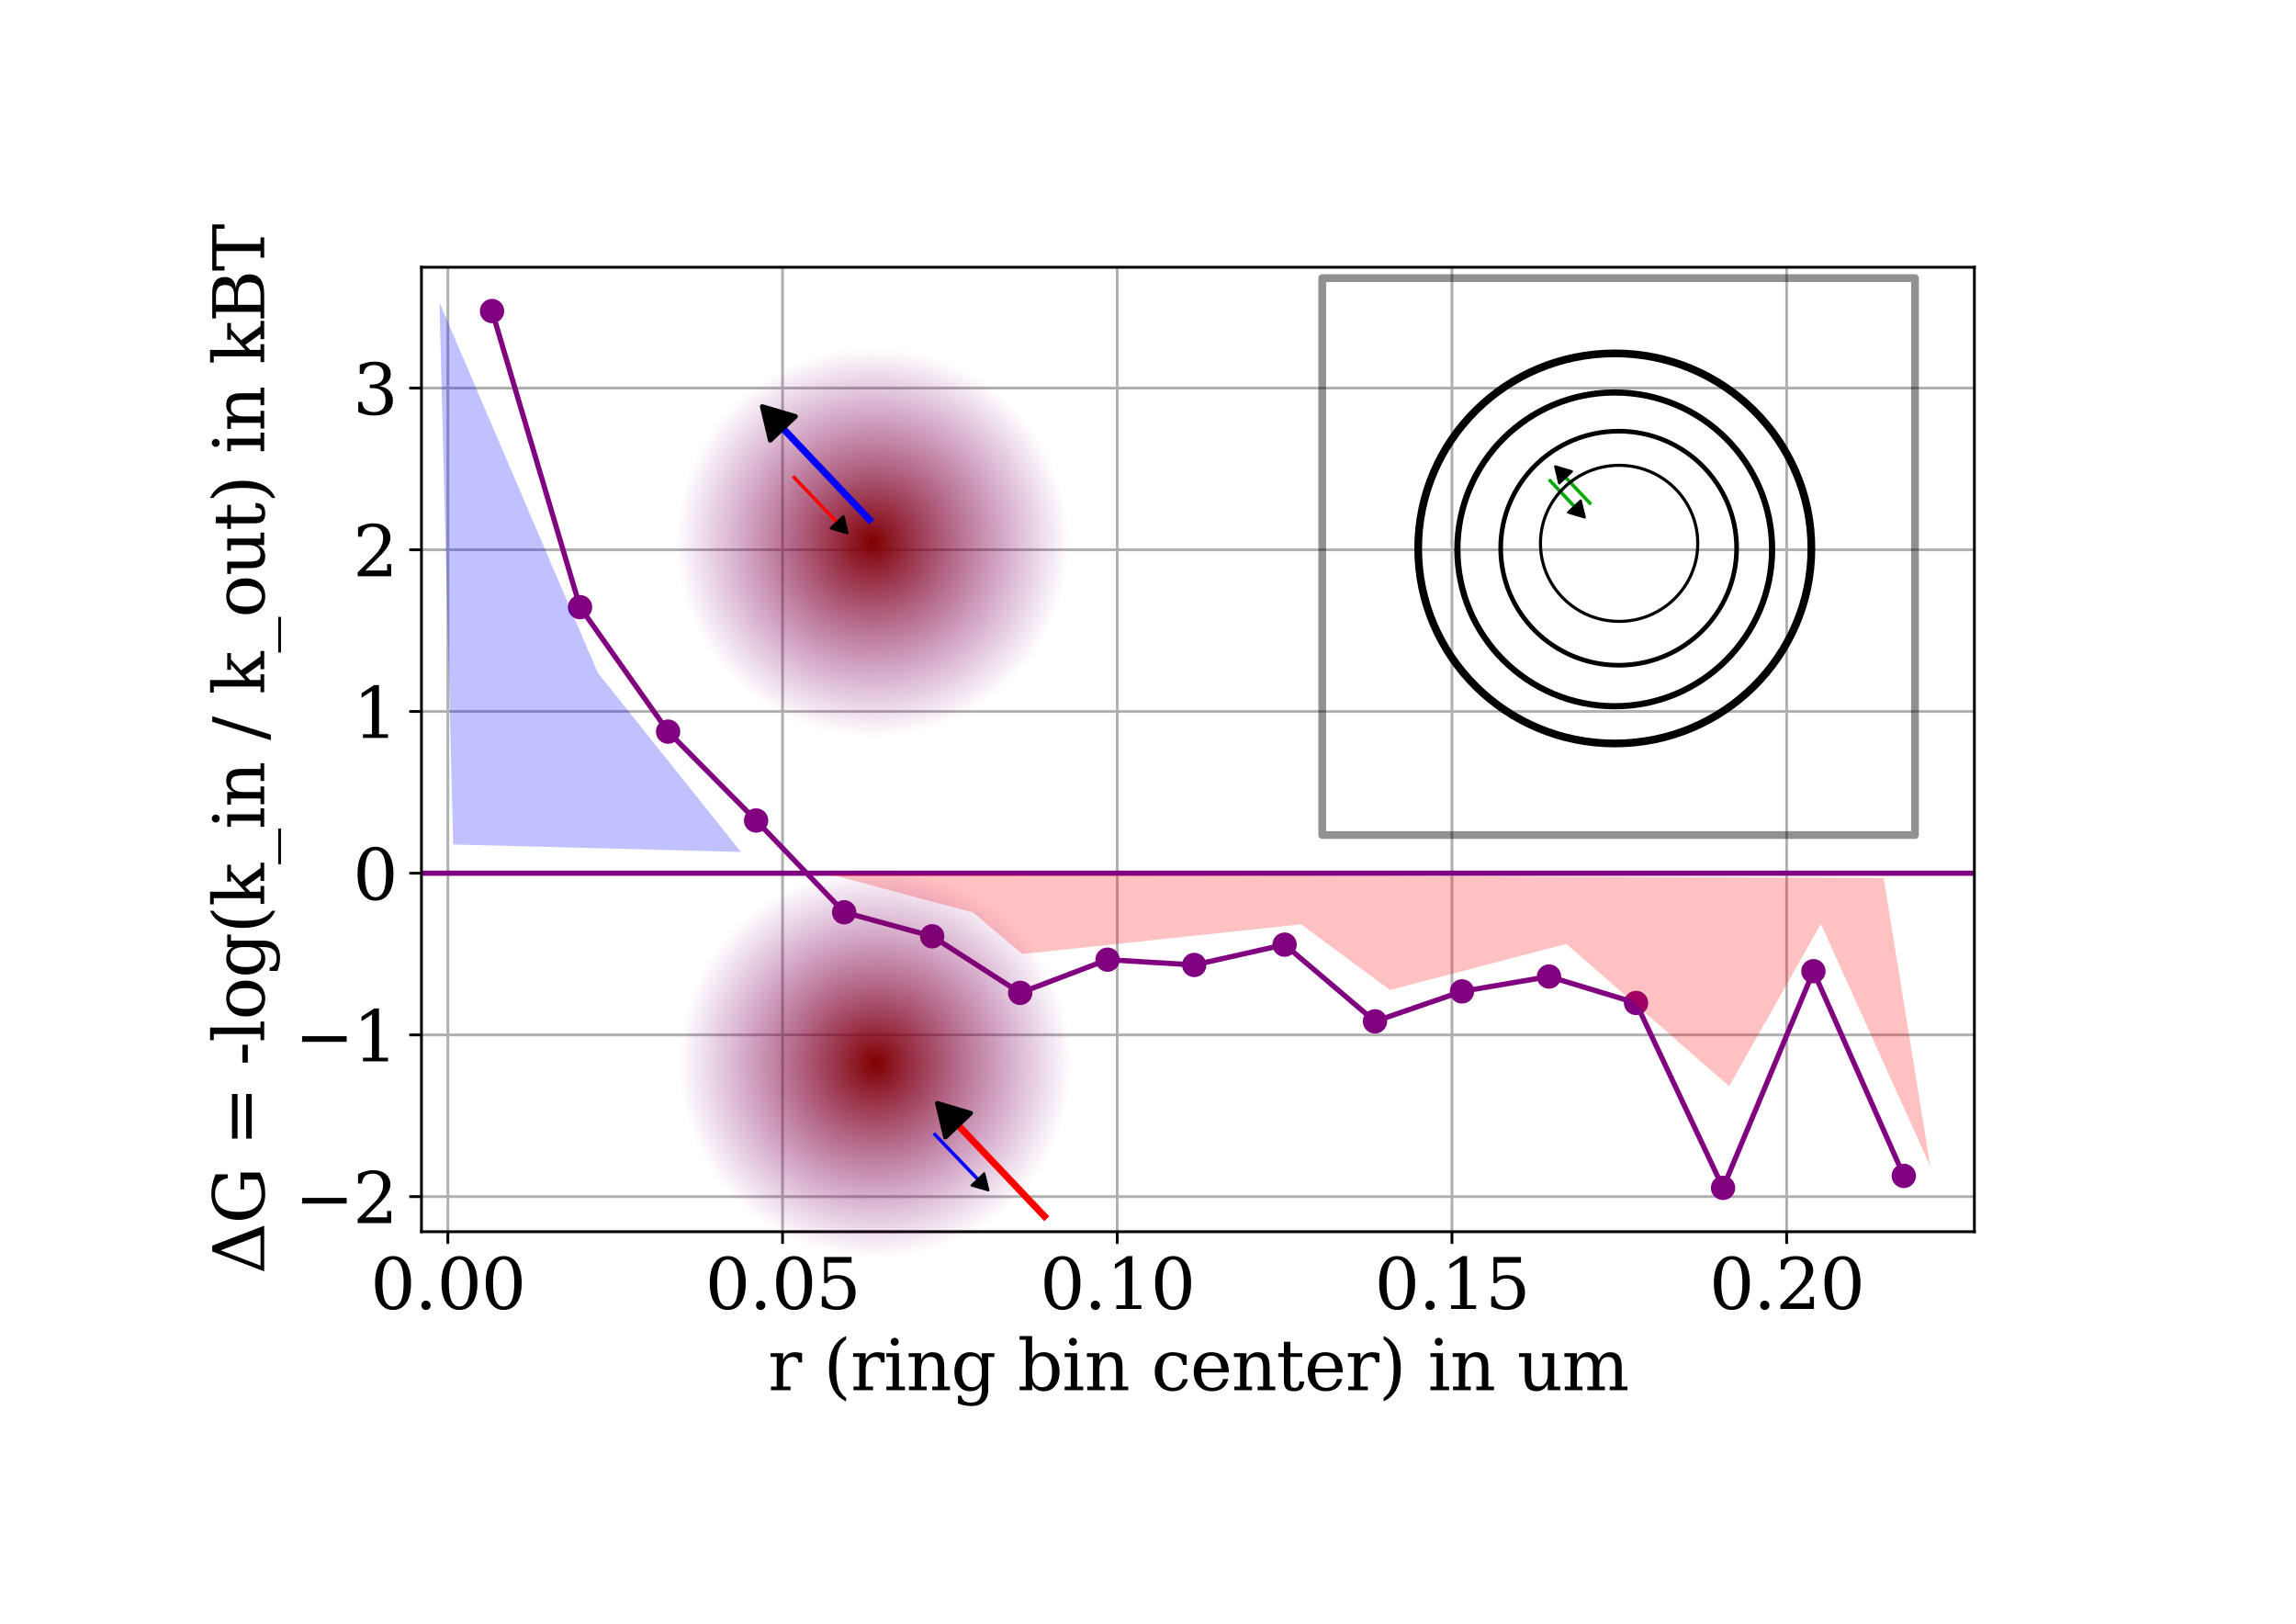 <?xml version="1.0" encoding="UTF-8" standalone="no"?>
<!-- Created with Inkscape (http://www.inkscape.org/) -->

<svg
   width="297mm"
   height="210mm"
   viewBox="0 0 297 210"
   version="1.1"
   id="svg1"
   xml:space="preserve"
   sodipodi:docname="DeltaG.svg"
   inkscape:version="1.4 (86a8ad7, 2024-10-11)"
   inkscape:export-filename="DeltaG.jpg"
   inkscape:export-xdpi="96"
   inkscape:export-ydpi="96"
   xmlns:inkscape="http://www.inkscape.org/namespaces/inkscape"
   xmlns:sodipodi="http://sodipodi.sourceforge.net/DTD/sodipodi-0.dtd"
   xmlns:xlink="http://www.w3.org/1999/xlink"
   xmlns="http://www.w3.org/2000/svg"
   xmlns:svg="http://www.w3.org/2000/svg"><sodipodi:namedview
     id="namedview1"
     pagecolor="#ffffff"
     bordercolor="#000000"
     borderopacity="0.25"
     inkscape:showpageshadow="2"
     inkscape:pageopacity="0.0"
     inkscape:pagecheckerboard="0"
     inkscape:deskcolor="#d1d1d1"
     inkscape:document-units="mm"
     inkscape:zoom="1.0467522"
     inkscape:cx="542.63082"
     inkscape:cy="496.29702"
     inkscape:window-width="2560"
     inkscape:window-height="1377"
     inkscape:window-x="-8"
     inkscape:window-y="-8"
     inkscape:window-maximized="1"
     inkscape:current-layer="layer2"><inkscape:page
       x="0"
       y="0"
       width="297"
       height="210"
       id="page2"
       margin="0"
       bleed="0" /></sodipodi:namedview><defs
     id="defs1"><linearGradient
       id="linearGradient43"
       inkscape:collect="always"><stop
         style="stop-color:#800000;stop-opacity:1;"
         offset="0"
         id="stop43" /><stop
         style="stop-color:#800080;stop-opacity:0;"
         offset="1"
         id="stop44" /></linearGradient><style
       type="text/css"
       id="style1">*{stroke-linejoin: round; stroke-linecap: butt}</style><radialGradient
       inkscape:collect="always"
       xlink:href="#linearGradient43"
       id="radialGradient44"
       cx="94.371"
       cy="82.128"
       fx="94.371"
       fy="82.128"
       r="11.081"
       gradientTransform="matrix(2.295,0,0,2.276,-103.714,-116.78)"
       gradientUnits="userSpaceOnUse" /><marker
       style="overflow:visible"
       id="Triangle-4-2"
       refX="0"
       refY="0"
       orient="auto-start-reverse"
       inkscape:stockid="Triangle arrow"
       markerWidth="1"
       markerHeight="1"
       viewBox="0 0 1 1"
       inkscape:isstock="true"
       inkscape:collect="always"
       preserveAspectRatio="xMidYMid"><path
         transform="scale(0.5)"
         style="fill:context-stroke;fill-rule:evenodd;stroke:context-stroke;stroke-width:1pt"
         d="M 5.77,0 -2.88,5 V -5 Z"
         id="path135-1-7" /></marker><marker
       style="overflow:visible"
       id="Triangle-1-3-7"
       refX="0"
       refY="0"
       orient="auto-start-reverse"
       inkscape:stockid="Triangle arrow"
       markerWidth="1"
       markerHeight="1"
       viewBox="0 0 1 1"
       inkscape:isstock="true"
       inkscape:collect="always"
       preserveAspectRatio="xMidYMid"><path
         transform="scale(0.5)"
         style="fill:context-stroke;fill-rule:evenodd;stroke:context-stroke;stroke-width:1pt"
         d="M 5.77,0 -2.88,5 V -5 Z"
         id="path135-7-3-9" /></marker><marker
       style="overflow:visible"
       id="Triangle-1-3-7-4"
       refX="0"
       refY="0"
       orient="auto-start-reverse"
       inkscape:stockid="Triangle arrow"
       markerWidth="1"
       markerHeight="1"
       viewBox="0 0 1 1"
       inkscape:isstock="true"
       inkscape:collect="always"
       preserveAspectRatio="xMidYMid"><path
         transform="scale(0.5)"
         style="fill:context-stroke;fill-rule:evenodd;stroke:context-stroke;stroke-width:1pt"
         d="M 5.77,0 -2.88,5 V -5 Z"
         id="path135-7-3-9-9" /></marker><marker
       style="overflow:visible"
       id="Triangle-4-2-6"
       refX="0"
       refY="0"
       orient="auto-start-reverse"
       inkscape:stockid="Triangle arrow"
       markerWidth="1"
       markerHeight="1"
       viewBox="0 0 1 1"
       inkscape:isstock="true"
       inkscape:collect="always"
       preserveAspectRatio="xMidYMid"><path
         transform="scale(0.5)"
         style="fill:context-stroke;fill-rule:evenodd;stroke:context-stroke;stroke-width:1pt"
         d="M 5.77,0 -2.88,5 V -5 Z"
         id="path135-1-7-3" /></marker><radialGradient
       inkscape:collect="always"
       xlink:href="#linearGradient43"
       id="radialGradient44-7"
       cx="94.371"
       cy="82.128"
       fx="94.371"
       fy="82.128"
       r="11.081"
       gradientTransform="matrix(2.295,0,0,2.276,-103.356,-49.365)"
       gradientUnits="userSpaceOnUse" /><style
       type="text/css"
       id="style1-1">*{stroke-linejoin: round; stroke-linecap: butt}</style><path
       id="m7f39c89b29"
       d="M 0,0 V 3.5"
       style="stroke:#000000;stroke-width:0.8" /><path
       id="DejaVuSerif-30-9"
       d="m 2034,219 q 479,0 716,525 238,525 238,1584 0,1063 -238,1588 -237,525 -716,525 -478,0 -716,-525 -237,-525 -237,-1588 0,-1059 237,-1584 238,-525 716,-525 z m 0,-310 q -759,0 -1186,637 -426,638 -426,1782 0,1147 426,1784 427,638 1186,638 763,0 1188,-638 425,-637 425,-1784 Q 3647,1184 3222,546 2797,-91 2034,-91 Z"
       transform="scale(0.016)" /><path
       id="DejaVuSerif-2e-5"
       d="m 603,325 q 0,175 119,297 119,122 297,122 172,0 293,-122 Q 1434,500 1434,325 1434,153 1312,31 1191,-91 1019,-91 841,-91 722,29 603,150 603,325 Z"
       transform="scale(0.016)" /><path
       id="DejaVuSerif-35-7"
       d="M 3219,4666 V 4153 H 1081 V 2816 q 163,112 380,168 217,57 486,57 756,0 1193,-419 438,-419 438,-1144 0,-740 -442,-1155 -442,-414 -1242,-414 -322,0 -660,79 -337,78 -690,237 v 906 h 353 q 28,-443 282,-678 255,-234 715,-234 494,0 759,325 266,325 266,934 0,606 -264,929 -264,324 -761,324 -281,0 -496,-100 -214,-100 -379,-309 H 750 v 2344 z"
       transform="scale(0.016)" /><path
       id="DejaVuSerif-31-5"
       d="m 909,0 v 331 h 813 V 4213 L 781,3603 v 410 l 1138,737 h 431 V 331 h 813 V 0 Z"
       transform="scale(0.016)" /><path
       id="DejaVuSerif-32-4"
       d="M 819,3553 H 469 v 831 q 334,179 673,272 339,94 664,94 728,0 1150,-353 422,-353 422,-959 0,-685 -956,-1638 -75,-72 -113,-109 L 1131,513 h 1947 v 575 h 366 V 0 H 434 v 341 l 1416,1412 q 469,469 669,861 200,392 200,824 0,471 -246,737 -245,266 -676,266 -447,0 -691,-222 -243,-222 -287,-666 z"
       transform="scale(0.016)" /><path
       id="DejaVuSerif-72-8"
       d="m 3059,3328 v -831 h -331 q -15,247 -137,369 -122,122 -357,122 -425,0 -652,-294 -226,-294 -226,-844 V 331 h 666 V 0 H 263 V 331 H 781 V 2994 H 231 v 328 h 1125 v -591 q 169,347 434,514 266,168 648,168 140,0 295,-22 155,-22 326,-63 z"
       transform="scale(0.016)" /><path
       id="DejaVuSerif-20-4"
       transform="scale(0.016)"
       d="" /><path
       id="DejaVuSerif-28-9"
       d="M 2041,-997 Q 1281,-656 893,83 506,822 506,1931 q 0,1113 387,1852 388,739 1148,1080 v -307 q -482,-331 -691,-933 -209,-601 -209,-1692 0,-1087 209,-1689 209,-601 691,-933 z"
       transform="scale(0.016)" /><path
       id="DejaVuSerif-69-6"
       d="m 622,4353 q 0,144 104,250 105,106 252,106 144,0 248,-106 105,-106 105,-250 0,-147 -103,-250 -103,-103 -250,-103 -147,0 -252,103 -104,103 -104,250 z M 1356,331 h 544 V 0 H 231 V 331 H 781 V 2988 H 231 v 334 h 1125 z"
       transform="scale(0.016)" /><path
       id="DejaVuSerif-6e-3"
       d="M 263,0 V 331 H 781 V 2988 H 231 v 334 h 1125 v -591 q 160,338 414,510 255,172 593,172 550,0 809,-316 259,-316 259,-984 V 331 h 513 V 0 H 2356 v 331 h 497 v 1600 q 0,610 -150,836 -150,227 -528,227 -400,0 -610,-293 -209,-292 -209,-851 V 331 h 500 V 0 Z"
       transform="scale(0.016)" /><path
       id="DejaVuSerif-67-7"
       d="M 3359,2988 V 72 q 0,-716 -394,-1105 -393,-389 -1121,-389 -328,0 -628,60 -300,59 -575,178 v 696 h 300 q 56,-325 265,-475 210,-150 600,-150 507,0 742,286 236,286 236,899 V 519 Q 2616,206 2355,57 2094,-91 1709,-91 1097,-91 708,395 319,881 319,1663 q 0,781 387,1265 388,485 1003,485 385,0 646,-149 261,-148 429,-461 v 519 H 3909 V 2988 Z M 2784,1825 q 0,597 -230,912 -229,316 -666,316 -444,0 -671,-350 -226,-350 -226,-1040 0,-688 226,-1041 227,-353 671,-353 437,0 666,314 230,314 230,914 z"
       transform="scale(0.016)" /><path
       id="DejaVuSerif-62-8"
       d="M 738,331 V 4531 H 184 v 332 H 1313 V 2803 q 168,313 429,461 261,149 646,149 612,0 999,-485 388,-484 388,-1265 0,-782 -388,-1268 -387,-486 -999,-486 -385,0 -646,148 -261,149 -429,462 V 0 H 184 v 331 z m 575,1166 q 0,-600 229,-914 230,-314 667,-314 441,0 667,353 227,353 227,1041 0,690 -227,1040 -226,350 -667,350 -437,0 -667,-316 -229,-315 -229,-912 z"
       transform="scale(0.016)" /><path
       id="DejaVuSerif-63-8"
       d="M 3291,997 Q 3169,466 2822,187 2475,-91 1925,-91 1200,-91 759,389 319,869 319,1663 q 0,796 440,1273 441,477 1166,477 316,0 628,-74 313,-73 628,-223 v -850 h -334 q -66,437 -286,637 -220,200 -630,200 -465,0 -703,-361 -237,-361 -237,-1079 0,-719 236,-1082 236,-362 704,-362 372,0 594,193 222,194 303,585 z"
       transform="scale(0.016)" /><path
       id="DejaVuSerif-65-2"
       d="M 3469,1600 H 991 v -25 q 0,-672 253,-1014 253,-342 747,-342 378,0 620,198 242,199 339,589 h 463 Q 3275,459 2904,184 2534,-91 1931,-91 1203,-91 761,389 319,869 319,1663 q 0,787 434,1268 435,482 1141,482 753,0 1156,-465 403,-464 419,-1348 z m -678,331 q -19,582 -246,877 -226,295 -651,295 -397,0 -625,-297 -228,-297 -278,-875 z"
       transform="scale(0.016)" /><path
       id="DejaVuSerif-74-9"
       d="M 691,2988 H 184 v 334 h 507 v 1031 h 578 V 3322 H 2350 V 2988 H 1269 V 878 q 0,-422 81,-541 81,-118 300,-118 225,0 328,132 103,133 110,430 h 434 Q 2497,328 2275,118 2053,-91 1600,-91 1103,-91 897,129 691,350 691,878 Z"
       transform="scale(0.016)" /><path
       id="DejaVuSerif-29-1"
       d="m 453,-997 v 306 q 481,332 692,933 211,602 211,1689 0,1091 -211,1692 -211,602 -692,933 v 307 Q 1216,4522 1603,3783 1991,3044 1991,1931 1991,822 1603,83 1216,-656 453,-997 Z"
       transform="scale(0.016)" /><path
       id="DejaVuSerif-75-3"
       d="M 2266,3322 H 3341 V 331 h 543 V 0 H 2766 V 588 Q 2606,256 2353,82 2100,-91 1766,-91 1213,-91 952,223 691,538 691,1209 V 2988 H 172 v 334 H 1269 V 1388 q 0,-607 148,-832 149,-225 530,-225 400,0 609,294 210,294 210,853 v 1510 h -500 z"
       transform="scale(0.016)" /><path
       id="DejaVuSerif-6d-5"
       d="m 3316,2675 q 165,366 423,552 258,186 602,186 522,0 778,-324 256,-323 256,-976 V 331 h 519 V 0 H 4300 v 331 h 500 v 1716 q 0,509 -150,725 -150,216 -497,216 -384,0 -586,-291 -201,-291 -201,-847 V 331 h 500 V 0 H 2291 v 331 h 500 v 1738 q 0,497 -150,708 -150,211 -497,211 -385,0 -587,-291 -201,-291 -201,-847 V 331 h 500 V 0 H 263 V 331 H 781 V 2994 H 231 v 328 h 1125 v -591 q 160,332 406,507 247,175 560,175 387,0 646,-193 260,-192 348,-545 z"
       transform="scale(0.016)" /><path
       id="m453e36db87"
       d="M 0,0 H -3.5"
       style="stroke:#000000;stroke-width:0.8" /><path
       id="DejaVuSerif-2212-4"
       d="M 678,2259 H 4684 V 1753 H 678 Z"
       transform="scale(0.016)" /><path
       id="DejaVuSerif-33-5"
       d="m 622,4469 q 366,137 701,209 336,72 630,72 685,0 1069,-296 384,-295 384,-820 0,-421 -266,-704 -265,-283 -752,-383 575,-81 892,-417 317,-336 317,-871 0,-653 -439,-1002 -439,-348 -1264,-348 -366,0 -715,79 -348,78 -691,237 v 906 h 350 q 31,-450 303,-681 272,-231 765,-231 478,0 755,276 277,277 277,758 0,550 -285,833 -284,283 -834,283 h -297 v 319 h 156 q 547,0 820,226 274,227 274,683 0,409 -225,626 -225,218 -647,218 -422,0 -655,-200 -232,-200 -273,-594 H 622 Z"
       transform="scale(0.016)" /><path
       id="DejaVuSerif-394-1"
       d="M 4350,0 H 244 l 1790,4666 h 525 z M 3506,331 2138,3909 763,331 Z"
       transform="scale(0.016)" /><path
       id="DejaVuSerif-47-6"
       d="m 4097,3272 q -109,584 -456,864 -347,280 -966,280 -806,0 -1203,-519 -397,-519 -397,-1569 0,-1028 409,-1556 410,-528 1204,-528 353,0 674,87 322,88 613,263 v 1203 h -878 v 334 H 4609 V 391 Q 4194,150 3714,29 3234,-91 2688,-91 1631,-91 995,570 359,1231 359,2328 q 0,1106 637,1764 638,658 1717,658 400,0 826,-92 427,-92 908,-280 V 3272 Z"
       transform="scale(0.016)" /><path
       id="DejaVuSerif-3d-4"
       d="M 678,2894 H 4684 V 2394 H 678 Z m 0,-1275 H 4684 V 1119 H 678 Z"
       transform="scale(0.016)" /><path
       id="DejaVuSerif-2d-0"
       d="M 281,1959 H 1881 V 1472 H 281 Z"
       transform="scale(0.016)" /><path
       id="DejaVuSerif-6c-6"
       d="m 1313,331 h 543 V 0 H 184 V 331 H 738 V 4531 H 184 v 332 h 1129 z"
       transform="scale(0.016)" /><path
       id="DejaVuSerif-6f-1"
       d="m 1925,219 q 463,0 698,365 236,366 236,1079 0,712 -236,1076 -235,364 -698,364 -462,0 -698,-364 Q 991,2375 991,1663 991,950 1228,584 1466,219 1925,219 Z m 0,-310 q -725,0 -1166,480 -440,480 -440,1274 0,793 439,1271 439,479 1167,479 728,0 1167,-479 439,-478 439,-1271 Q 3531,869 3092,389 2653,-91 1925,-91 Z"
       transform="scale(0.016)" /><path
       id="DejaVuSerif-6b-8"
       d="M 1831,0 H 219 V 331 H 738 V 4531 H 184 v 332 H 1313 V 1697 l 1400,1291 h -479 v 334 H 3738 V 2988 H 3169 L 2181,2075 3444,331 h 478 V 0 H 2284 v 331 h 475 L 1766,1697 1313,1275 V 331 h 518 z"
       transform="scale(0.016)" /><path
       id="DejaVuSerif-5f-9"
       d="m 3200,-1259 v -250 H 0 v 250 z"
       transform="scale(0.016)" /><path
       id="DejaVuSerif-2f-8"
       d="m 1656,4666 h 500 L 500,-594 H 0 Z"
       transform="scale(0.016)" /><path
       id="DejaVuSerif-42"
       d="m 1581,331 h 935 q 562,0 821,244 260,244 260,775 0,528 -258,770 -258,243 -823,243 h -935 z m 0,2363 h 794 q 513,0 748,197 236,197 236,622 0,428 -236,623 -235,195 -748,195 H 1581 Z M 353,0 V 331 H 947 V 4331 H 353 v 335 h 2303 q 707,0 1064,-289 358,-289 358,-864 0,-416 -249,-663 -248,-247 -726,-303 594,-75 902,-380 308,-304 308,-817 Q 4313,656 3875,328 3438,0 2509,0 Z"
       transform="scale(0.016)" /><path
       id="DejaVuSerif-54-4"
       d="m 1222,0 v 331 h 597 V 4294 H 447 V 3566 H 63 V 4666 H 4206 V 3566 h -384 v 728 H 2450 V 331 h 597 V 0 Z"
       transform="scale(0.016)" /><path
       id="m28e6b5a646"
       d="M 0,3 C 0.796,3 1.559,2.684 2.121,2.121 2.684,1.559 3,0.796 3,0 3,-0.796 2.684,-1.559 2.121,-2.121 1.559,-2.684 0.796,-3 0,-3 -0.796,-3 -1.559,-2.684 -2.121,-2.121 -2.684,-1.559 -3,-0.796 -3,0 -3,0.796 -2.684,1.559 -2.121,2.121 -1.559,2.684 -0.796,3 0,3 Z"
       style="stroke:#800080" /><clipPath
       id="pd12c50bf71"><rect
         x="72"
         y="43.2"
         width="446.4"
         height="277.2"
         id="rect117" /></clipPath><marker
       style="overflow:visible"
       id="Triangle-4-2-65"
       refX="0"
       refY="0"
       orient="auto-start-reverse"
       inkscape:stockid="Triangle arrow"
       markerWidth="1"
       markerHeight="1"
       viewBox="0 0 1 1"
       inkscape:isstock="true"
       inkscape:collect="always"
       preserveAspectRatio="xMidYMid"><path
         transform="scale(0.5)"
         style="fill:context-stroke;fill-rule:evenodd;stroke:context-stroke;stroke-width:1pt"
         d="M 5.77,0 -2.88,5 V -5 Z"
         id="path135-1-7-39" /></marker><marker
       style="overflow:visible"
       id="Triangle-4-2-6-2"
       refX="0"
       refY="0"
       orient="auto-start-reverse"
       inkscape:stockid="Triangle arrow"
       markerWidth="1"
       markerHeight="1"
       viewBox="0 0 1 1"
       inkscape:isstock="true"
       inkscape:collect="always"
       preserveAspectRatio="xMidYMid"><path
         transform="scale(0.5)"
         style="fill:context-stroke;fill-rule:evenodd;stroke:context-stroke;stroke-width:1pt"
         d="M 5.77,0 -2.88,5 V -5 Z"
         id="path135-1-7-3-9" /></marker></defs><g
     inkscape:groupmode="layer"
     id="layer2"
     inkscape:label="Calquue2"><g
       id="axes_1-2"
       transform="matrix(0.45,0,0,0.45,22.117,15.123)"><g
         id="patch_2-2"><path
           d="M 72,320.4 H 518.4 V 43.2 H 72 Z"
           style="fill:#ffffff"
           id="path2-1" /></g><g
         id="matplotlib.axis_1-6"><g
           id="xtick_1-8"><g
             id="line2d_1-5"><path
               d="M 79.591,320.4 V 43.2"
               clip-path="url(#pd12c50bf71)"
               style="fill:none;stroke:#b0b0b0;stroke-width:0.8;stroke-linecap:square"
               id="path3-7" /></g><g
             id="line2d_2-6"><defs
               id="defs3-1" /><g
               id="g3-8"><use
                 xlink:href="#m7f39c89b29"
                 x="79.591"
                 y="320.4"
                 style="stroke:#000000;stroke-width:0.8"
                 id="use3-9" /></g></g><g
             id="text_1-2"><!-- 0.00 --><g
               transform="matrix(0.2,0,0,-0.2,57.325,342.597)"
               id="g7"><defs
                 id="defs4-7" /><use
                 xlink:href="#DejaVuSerif-30-9"
                 id="use4-4" /><use
                 xlink:href="#DejaVuSerif-2e-5"
                 transform="translate(63.623)"
                 id="use5-3" /><use
                 xlink:href="#DejaVuSerif-30-9"
                 transform="translate(95.41)"
                 id="use6-1" /><use
                 xlink:href="#DejaVuSerif-30-9"
                 transform="translate(159.033)"
                 id="use7-2" /></g></g></g><g
           id="xtick_2-3"><g
             id="line2d_3-3"><path
               d="M 175.802,320.4 V 43.2"
               clip-path="url(#pd12c50bf71)"
               style="fill:none;stroke:#b0b0b0;stroke-width:0.8;stroke-linecap:square"
               id="path7-4" /></g><g
             id="line2d_4-1"><g
               id="g8-1"><use
                 xlink:href="#m7f39c89b29"
                 x="175.802"
                 y="320.4"
                 style="stroke:#000000;stroke-width:0.8"
                 id="use8-3" /></g></g><g
             id="text_2-8"><!-- 0.05 --><g
               transform="matrix(0.2,0,0,-0.2,153.536,342.597)"
               id="g12"><defs
                 id="defs8" /><use
                 xlink:href="#DejaVuSerif-30-9"
                 id="use9-4" /><use
                 xlink:href="#DejaVuSerif-2e-5"
                 transform="translate(63.623)"
                 id="use10-2" /><use
                 xlink:href="#DejaVuSerif-30-9"
                 transform="translate(95.41)"
                 id="use11-7" /><use
                 xlink:href="#DejaVuSerif-35-7"
                 transform="translate(159.033)"
                 id="use12-7" /></g></g></g><g
           id="xtick_3-9"><g
             id="line2d_5-3"><path
               d="M 272.013,320.4 V 43.2"
               clip-path="url(#pd12c50bf71)"
               style="fill:none;stroke:#b0b0b0;stroke-width:0.8;stroke-linecap:square"
               id="path12-1" /></g><g
             id="line2d_6-9"><g
               id="g13"><use
                 xlink:href="#m7f39c89b29"
                 x="272.013"
                 y="320.4"
                 style="stroke:#000000;stroke-width:0.8"
                 id="use13-8" /></g></g><g
             id="text_3-6"><!-- 0.10 --><g
               transform="matrix(0.2,0,0,-0.2,249.748,342.597)"
               id="g17"><defs
                 id="defs13" /><use
                 xlink:href="#DejaVuSerif-30-9"
                 id="use14-0" /><use
                 xlink:href="#DejaVuSerif-2e-5"
                 transform="translate(63.623)"
                 id="use15-2" /><use
                 xlink:href="#DejaVuSerif-31-5"
                 transform="translate(95.41)"
                 id="use16-8" /><use
                 xlink:href="#DejaVuSerif-30-9"
                 transform="translate(159.033)"
                 id="use17-6" /></g></g></g><g
           id="xtick_4-0"><g
             id="line2d_7-2"><path
               d="M 368.224,320.4 V 43.2"
               clip-path="url(#pd12c50bf71)"
               style="fill:none;stroke:#b0b0b0;stroke-width:0.8;stroke-linecap:square"
               id="path17-4" /></g><g
             id="line2d_8-8"><g
               id="g18"><use
                 xlink:href="#m7f39c89b29"
                 x="368.224"
                 y="320.4"
                 style="stroke:#000000;stroke-width:0.8"
                 id="use18-6" /></g></g><g
             id="text_4-5"><!-- 0.15 --><g
               transform="matrix(0.2,0,0,-0.2,345.959,342.597)"
               id="g22"><use
                 xlink:href="#DejaVuSerif-30-9"
                 id="use19-0" /><use
                 xlink:href="#DejaVuSerif-2e-5"
                 transform="translate(63.623)"
                 id="use20-9" /><use
                 xlink:href="#DejaVuSerif-31-5"
                 transform="translate(95.41)"
                 id="use21-0" /><use
                 xlink:href="#DejaVuSerif-35-7"
                 transform="translate(159.033)"
                 id="use22-0" /></g></g></g><g
           id="xtick_5-6"><g
             id="line2d_9-1"><path
               d="M 464.435,320.4 V 43.2"
               clip-path="url(#pd12c50bf71)"
               style="fill:none;stroke:#b0b0b0;stroke-width:0.8;stroke-linecap:square"
               id="path22-3" /></g><g
             id="line2d_10-8"><g
               id="g23"><use
                 xlink:href="#m7f39c89b29"
                 x="464.435"
                 y="320.4"
                 style="stroke:#000000;stroke-width:0.8"
                 id="use23-9" /></g></g><g
             id="text_5-3"><!-- 0.20 --><g
               transform="matrix(0.2,0,0,-0.2,442.17,342.597)"
               id="g27-4"><defs
                 id="defs23" /><use
                 xlink:href="#DejaVuSerif-30-9"
                 id="use24-6" /><use
                 xlink:href="#DejaVuSerif-2e-5"
                 transform="translate(63.623)"
                 id="use25-0" /><use
                 xlink:href="#DejaVuSerif-32-4"
                 transform="translate(95.41)"
                 id="use26-6" /><use
                 xlink:href="#DejaVuSerif-30-9"
                 transform="translate(159.033)"
                 id="use27-6" /></g></g></g><g
           id="text_6-1"><!-- r (ring bin center) in um --><g
             transform="matrix(0.2,0,0,-0.2,171.627,365.953)"
             id="g52"><defs
               id="defs27" /><use
               xlink:href="#DejaVuSerif-72-8"
               id="use28-9" /><use
               xlink:href="#DejaVuSerif-20-4"
               transform="translate(47.803)"
               id="use29-8" /><use
               xlink:href="#DejaVuSerif-28-9"
               transform="translate(79.59)"
               id="use30-4" /><use
               xlink:href="#DejaVuSerif-72-8"
               transform="translate(118.604)"
               id="use31-0" /><use
               xlink:href="#DejaVuSerif-69-6"
               transform="translate(166.406)"
               id="use32-7" /><use
               xlink:href="#DejaVuSerif-6e-3"
               transform="translate(198.389)"
               id="use33-6" /><use
               xlink:href="#DejaVuSerif-67-7"
               transform="translate(262.793)"
               id="use34-3" /><use
               xlink:href="#DejaVuSerif-20-4"
               transform="translate(326.807)"
               id="use35-6" /><use
               xlink:href="#DejaVuSerif-62-8"
               transform="translate(358.594)"
               id="use36-1" /><use
               xlink:href="#DejaVuSerif-69-6"
               transform="translate(422.607)"
               id="use37-5" /><use
               xlink:href="#DejaVuSerif-6e-3"
               transform="translate(454.59)"
               id="use38-4" /><use
               xlink:href="#DejaVuSerif-20-4"
               transform="translate(518.994)"
               id="use39-2" /><use
               xlink:href="#DejaVuSerif-63-8"
               transform="translate(550.781)"
               id="use40-0" /><use
               xlink:href="#DejaVuSerif-65-2"
               transform="translate(606.787)"
               id="use41-9" /><use
               xlink:href="#DejaVuSerif-6e-3"
               transform="translate(665.967)"
               id="use42-7" /><use
               xlink:href="#DejaVuSerif-74-9"
               transform="translate(730.371)"
               id="use43-3" /><use
               xlink:href="#DejaVuSerif-65-2"
               transform="translate(770.557)"
               id="use44-7" /><use
               xlink:href="#DejaVuSerif-72-8"
               transform="translate(829.736)"
               id="use45-2" /><use
               xlink:href="#DejaVuSerif-29-1"
               transform="translate(877.539)"
               id="use46-6" /><use
               xlink:href="#DejaVuSerif-20-4"
               transform="translate(916.553)"
               id="use47-0" /><use
               xlink:href="#DejaVuSerif-69-6"
               transform="translate(948.34)"
               id="use48-1" /><use
               xlink:href="#DejaVuSerif-6e-3"
               transform="translate(980.322)"
               id="use49-6" /><use
               xlink:href="#DejaVuSerif-20-4"
               transform="translate(1044.727)"
               id="use50-5" /><use
               xlink:href="#DejaVuSerif-75-3"
               transform="translate(1076.514)"
               id="use51-7" /><use
               xlink:href="#DejaVuSerif-6d-5"
               transform="translate(1140.918)"
               id="use52-5" /></g></g></g><g
         id="matplotlib.axis_2-4"><g
           id="ytick_1-1"><g
             id="line2d_11-2"><path
               d="M 72,310.314 H 518.4"
               clip-path="url(#pd12c50bf71)"
               style="fill:none;stroke:#b0b0b0;stroke-width:0.8;stroke-linecap:square"
               id="path65" /></g><g
             id="line2d_12-0"><defs
               id="defs52" /><g
               id="g53"><use
                 xlink:href="#m453e36db87"
                 x="72"
                 y="310.314"
                 style="stroke:#000000;stroke-width:0.8"
                 id="use53-0" /></g></g><g
             id="text_7-1"><!-- −2 --><g
               transform="matrix(0.2,0,0,-0.2,35.516,317.912)"
               id="g55"><defs
                 id="defs53" /><use
                 xlink:href="#DejaVuSerif-2212-4"
                 id="use54-6" /><use
                 xlink:href="#DejaVuSerif-32-4"
                 transform="translate(83.789)"
                 id="use55-0" /></g></g></g><g
           id="ytick_2-7"><g
             id="line2d_13-1"><path
               d="M 72,263.837 H 518.4"
               clip-path="url(#pd12c50bf71)"
               style="fill:none;stroke:#b0b0b0;stroke-width:0.8;stroke-linecap:square"
               id="path68" /></g><g
             id="line2d_14-7"><g
               id="g56"><use
                 xlink:href="#m453e36db87"
                 x="72"
                 y="263.837"
                 style="stroke:#000000;stroke-width:0.8"
                 id="use56-7" /></g></g><g
             id="text_8-7"><!-- −1 --><g
               transform="matrix(0.2,0,0,-0.2,35.516,271.435)"
               id="g58"><use
                 xlink:href="#DejaVuSerif-2212-4"
                 id="use57-7" /><use
                 xlink:href="#DejaVuSerif-31-5"
                 transform="translate(83.789)"
                 id="use58-3" /></g></g></g><g
           id="ytick_3-3"><g
             id="line2d_15-5"><path
               d="M 72,217.359 H 518.4"
               clip-path="url(#pd12c50bf71)"
               style="fill:none;stroke:#b0b0b0;stroke-width:0.8;stroke-linecap:square"
               id="path70" /></g><g
             id="line2d_16-9"><g
               id="g59"><use
                 xlink:href="#m453e36db87"
                 x="72"
                 y="217.359"
                 style="stroke:#000000;stroke-width:0.8"
                 id="use59-9" /></g></g><g
             id="text_9-8"><!-- 0 --><g
               transform="matrix(0.2,0,0,-0.2,52.275,224.958)"
               id="g60"><use
                 xlink:href="#DejaVuSerif-30-9"
                 id="use60-1" /></g></g></g><g
           id="ytick_4-8"><g
             id="line2d_17-2"><path
               d="M 72,170.882 H 518.4"
               clip-path="url(#pd12c50bf71)"
               style="fill:none;stroke:#b0b0b0;stroke-width:0.8;stroke-linecap:square"
               id="path71" /></g><g
             id="line2d_18-6"><g
               id="g61"><use
                 xlink:href="#m453e36db87"
                 x="72"
                 y="170.882"
                 style="stroke:#000000;stroke-width:0.8"
                 id="use61-6" /></g></g><g
             id="text_10-0"><!-- 1 --><g
               transform="matrix(0.2,0,0,-0.2,52.275,178.481)"
               id="g62"><use
                 xlink:href="#DejaVuSerif-31-5"
                 id="use62-3" /></g></g></g><g
           id="ytick_5-8"><g
             id="line2d_19-0"><path
               d="M 72,124.405 H 518.4"
               clip-path="url(#pd12c50bf71)"
               style="fill:none;stroke:#b0b0b0;stroke-width:0.8;stroke-linecap:square"
               id="path72" /></g><g
             id="line2d_20-1"><g
               id="g63"><use
                 xlink:href="#m453e36db87"
                 x="72"
                 y="124.405"
                 style="stroke:#000000;stroke-width:0.8"
                 id="use63-2" /></g></g><g
             id="text_11-5"><!-- 2 --><g
               transform="matrix(0.2,0,0,-0.2,52.275,132.003)"
               id="g64"><use
                 xlink:href="#DejaVuSerif-32-4"
                 id="use64-0" /></g></g></g><g
           id="ytick_6-9"><g
             id="line2d_21-4"><path
               d="M 72,77.928 H 518.4"
               clip-path="url(#pd12c50bf71)"
               style="fill:none;stroke:#b0b0b0;stroke-width:0.8;stroke-linecap:square"
               id="path73" /></g><g
             id="line2d_22-7"><g
               id="g65"><use
                 xlink:href="#m453e36db87"
                 x="72"
                 y="77.928"
                 style="stroke:#000000;stroke-width:0.8"
                 id="use65-8" /></g></g><g
             id="text_12-3"><!-- 3 --><g
               transform="matrix(0.2,0,0,-0.2,52.275,85.526)"
               id="g66"><defs
                 id="defs65" /><use
                 xlink:href="#DejaVuSerif-33-5"
                 id="use66-1" /></g></g></g><g
           id="text_13-2"><!-- ΔG = -log(k_in / k_out) in kBT --><g
             transform="matrix(0,-0.2,-0.2,0,26.8,332.586)"
             id="g96-0"><defs
               id="defs66" /><use
               xlink:href="#DejaVuSerif-394-1"
               id="use67-1" /><use
               xlink:href="#DejaVuSerif-47-6"
               transform="translate(72.217)"
               id="use68-4" /><use
               xlink:href="#DejaVuSerif-20-4"
               transform="translate(152.1)"
               id="use69-3" /><use
               xlink:href="#DejaVuSerif-3d-4"
               transform="translate(183.887)"
               id="use70-9" /><use
               xlink:href="#DejaVuSerif-20-4"
               transform="translate(267.676)"
               id="use71-8" /><use
               xlink:href="#DejaVuSerif-2d-0"
               transform="translate(299.463)"
               id="use72-8" /><use
               xlink:href="#DejaVuSerif-6c-6"
               transform="translate(333.252)"
               id="use73-0" /><use
               xlink:href="#DejaVuSerif-6f-1"
               transform="translate(365.234)"
               id="use74-8" /><use
               xlink:href="#DejaVuSerif-67-7"
               transform="translate(425.439)"
               id="use75-7" /><use
               xlink:href="#DejaVuSerif-28-9"
               transform="translate(489.453)"
               id="use76-7" /><use
               xlink:href="#DejaVuSerif-6b-8"
               transform="translate(528.467)"
               id="use77-8" /><use
               xlink:href="#DejaVuSerif-5f-9"
               transform="translate(589.062)"
               id="use78-3" /><use
               xlink:href="#DejaVuSerif-69-6"
               transform="translate(639.062)"
               id="use79-8" /><use
               xlink:href="#DejaVuSerif-6e-3"
               transform="translate(671.045)"
               id="use80-3" /><use
               xlink:href="#DejaVuSerif-20-4"
               transform="translate(735.449)"
               id="use81-7" /><use
               xlink:href="#DejaVuSerif-2f-8"
               transform="translate(767.236)"
               id="use82-1" /><use
               xlink:href="#DejaVuSerif-20-4"
               transform="translate(800.928)"
               id="use83-0" /><use
               xlink:href="#DejaVuSerif-6b-8"
               transform="translate(832.715)"
               id="use84-7" /><use
               xlink:href="#DejaVuSerif-5f-9"
               transform="translate(893.311)"
               id="use85-3" /><use
               xlink:href="#DejaVuSerif-6f-1"
               transform="translate(943.311)"
               id="use86-4" /><use
               xlink:href="#DejaVuSerif-75-3"
               transform="translate(1003.516)"
               id="use87-9" /><use
               xlink:href="#DejaVuSerif-74-9"
               transform="translate(1067.92)"
               id="use88-6" /><use
               xlink:href="#DejaVuSerif-29-1"
               transform="translate(1108.105)"
               id="use89-5" /><use
               xlink:href="#DejaVuSerif-20-4"
               transform="translate(1147.119)"
               id="use90-1" /><use
               xlink:href="#DejaVuSerif-69-6"
               transform="translate(1178.906)"
               id="use91-0" /><use
               xlink:href="#DejaVuSerif-6e-3"
               transform="translate(1210.889)"
               id="use92-9" /><use
               xlink:href="#DejaVuSerif-20-4"
               transform="translate(1275.293)"
               id="use93-9" /><use
               xlink:href="#DejaVuSerif-6b-8"
               transform="translate(1307.08)"
               id="use94-6" /><use
               xlink:href="#DejaVuSerif-42"
               transform="translate(1367.676)"
               id="use95-8" /><use
               xlink:href="#DejaVuSerif-54-4"
               transform="translate(1441.162)"
               id="use96-3" /></g></g></g><g
         id="line2d_23-4"><path
           d="m 92.291,55.8 25.304,85.097 25.304,35.773 25.303,25.536 25.304,26.38 25.303,6.909 25.304,16.257 25.111,-9.542 24.919,1.52 25.977,-5.835 25.977,22.051 25.015,-8.617 25.015,-4.267 25.015,7.588 25.015,53.15 25.977,-62.269 25.977,58.825"
           clip-path="url(#pd12c50bf71)"
           style="fill:none;stroke:#800080;stroke-width:1.5;stroke-linecap:square"
           id="path96" /><defs
           id="defs96" /><g
           clip-path="url(#pd12c50bf71)"
           id="g113"><use
             xlink:href="#m28e6b5a646"
             x="92.291"
             y="55.8"
             style="fill:#800080;stroke:#800080"
             id="use97-8" /><use
             xlink:href="#m28e6b5a646"
             x="117.594"
             y="140.897"
             style="fill:#800080;stroke:#800080"
             id="use98-4" /><use
             xlink:href="#m28e6b5a646"
             x="142.898"
             y="176.67"
             style="fill:#800080;stroke:#800080"
             id="use99-9" /><use
             xlink:href="#m28e6b5a646"
             x="168.201"
             y="202.206"
             style="fill:#800080;stroke:#800080"
             id="use100-9" /><use
             xlink:href="#m28e6b5a646"
             x="193.505"
             y="228.586"
             style="fill:#800080;stroke:#800080"
             id="use101-2" /><use
             xlink:href="#m28e6b5a646"
             x="218.808"
             y="235.495"
             style="fill:#800080;stroke:#800080"
             id="use102-5" /><use
             xlink:href="#m28e6b5a646"
             x="244.112"
             y="251.752"
             style="fill:#800080;stroke:#800080"
             id="use103-5" /><use
             xlink:href="#m28e6b5a646"
             x="269.223"
             y="242.21"
             style="fill:#800080;stroke:#800080"
             id="use104-3" /><use
             xlink:href="#m28e6b5a646"
             x="294.142"
             y="243.73"
             style="fill:#800080;stroke:#800080"
             id="use105-3" /><use
             xlink:href="#m28e6b5a646"
             x="320.119"
             y="237.895"
             style="fill:#800080;stroke:#800080"
             id="use106-3" /><use
             xlink:href="#m28e6b5a646"
             x="346.096"
             y="259.946"
             style="fill:#800080;stroke:#800080"
             id="use107-7" /><use
             xlink:href="#m28e6b5a646"
             x="371.111"
             y="251.329"
             style="fill:#800080;stroke:#800080"
             id="use108-4" /><use
             xlink:href="#m28e6b5a646"
             x="396.125"
             y="247.062"
             style="fill:#800080;stroke:#800080"
             id="use109-3" /><use
             xlink:href="#m28e6b5a646"
             x="421.14"
             y="254.65"
             style="fill:#800080;stroke:#800080"
             id="use110-8" /><use
             xlink:href="#m28e6b5a646"
             x="446.155"
             y="307.8"
             style="fill:#800080;stroke:#800080"
             id="use111-0" /><use
             xlink:href="#m28e6b5a646"
             x="472.132"
             y="245.531"
             style="fill:#800080;stroke:#800080"
             id="use112-8" /><use
             xlink:href="#m28e6b5a646"
             x="498.109"
             y="304.356"
             style="fill:#800080;stroke:#800080"
             id="use113-8" /></g></g><g
         id="line2d_24-0"><path
           d="M 72,217.359 H 518.4"
           clip-path="url(#pd12c50bf71)"
           style="fill:none;stroke:#800080;stroke-width:1.5;stroke-linecap:square"
           id="path113" /></g><g
         id="patch_3-6"><path
           d="M 72,320.4 V 43.2"
           style="fill:none;stroke:#000000;stroke-width:0.8;stroke-linecap:square;stroke-linejoin:miter"
           id="path114" /></g><g
         id="patch_4-8"><path
           d="M 518.4,320.4 V 43.2"
           style="fill:none;stroke:#000000;stroke-width:0.8;stroke-linecap:square;stroke-linejoin:miter"
           id="path115" /></g><g
         id="patch_5-1"><path
           d="M 72,320.4 H 518.4"
           style="fill:none;stroke:#000000;stroke-width:0.8;stroke-linecap:square;stroke-linejoin:miter"
           id="path116" /></g><g
         id="patch_6-9"><path
           d="M 72,43.2 H 518.4"
           style="fill:none;stroke:#000000;stroke-width:0.8;stroke-linecap:square;stroke-linejoin:miter"
           id="path117" /></g></g><ellipse
       style="fill:url(#radialGradient44);fill-rule:nonzero;stroke-width:5.595;paint-order:stroke fill markers"
       id="path43"
       cx="112.867"
       cy="70.183"
       rx="25.432"
       ry="25.227" /><path
       style="fill:#000000;fill-opacity:1;stroke:#ff0000;stroke-width:0.449;stroke-linecap:butt;stroke-linejoin:round;stroke-dasharray:none;stroke-opacity:1;marker-end:url(#Triangle-4-2);paint-order:stroke fill markers"
       d="m 102.573,61.594 6.161,6.423"
       id="path44-3-1" /><path
       style="fill:#0000ff;fill-opacity:1;stroke:#0000ff;stroke-width:0.899;stroke-linecap:butt;stroke-linejoin:round;stroke-dasharray:none;stroke-opacity:1;marker-end:url(#Triangle-1-3-7);paint-order:stroke fill markers"
       d="M 112.748,67.513 100.381,54.461"
       id="path44-1-8-9"
       sodipodi:nodetypes="cc" /><path
       style="fill:#0000ff;fill-opacity:0.246;stroke:none;stroke-width:1.275;stroke-dasharray:none;stroke-opacity:1;paint-order:stroke fill markers"
       d="M 56.85,39.125 77.314,86.983 95.845,110.187 58.622,109.22 Z"
       id="path46"
       sodipodi:nodetypes="ccccc" /><path
       style="fill:#ff0000;fill-opacity:0.246;stroke:none;stroke-width:1.275;stroke-dasharray:none;stroke-opacity:1;paint-order:stroke fill markers"
       d="m 107.38,113.077 18.504,4.949 6.349,5.365 36.057,-3.848 11.519,8.497 22.814,-5.964 21.05,18.412 11.867,-21.002 14.157,31.368 -6.042,-37.321 z"
       id="path51"
       sodipodi:nodetypes="ccccccccccc" /><ellipse
       style="fill:url(#radialGradient44-7);stroke-width:5.595;stroke-linecap:butt;stroke-linejoin:round;paint-order:stroke fill markers"
       id="path43-9"
       cx="113.225"
       cy="137.598"
       rx="25.432"
       ry="25.227" /><path
       style="fill:#000000;fill-opacity:1;stroke:#0000ff;stroke-width:0.449;stroke-linecap:butt;stroke-linejoin:round;stroke-dasharray:none;stroke-opacity:1;marker-end:url(#Triangle-4-2-6);paint-order:stroke fill markers"
       d="m 120.786,146.582 6.161,6.423"
       id="path44-3-1-1" /><path
       style="fill:#0000ff;fill-opacity:1;stroke:#ff0000;stroke-width:0.899;stroke-linecap:butt;stroke-linejoin:round;stroke-dasharray:none;stroke-opacity:1;marker-end:url(#Triangle-1-3-7-4);paint-order:stroke fill markers"
       d="M 135.404,157.628 123.037,144.577"
       id="path44-1-8-9-3"
       sodipodi:nodetypes="cc"
       inkscape:label="path44-1-8-9-3" /></g><g
     inkscape:label="Calque 1"
     inkscape:groupmode="layer"
     id="layer1"><path
       style="fill:#00aa00;fill-opacity:1;stroke:#00aa00;stroke-width:0.449;stroke-linecap:butt;stroke-linejoin:round;stroke-dasharray:none;stroke-opacity:1;marker-end:url(#Triangle-4-2-65);paint-order:stroke fill markers"
       d="m 200.371,62.018 3.728,3.958"
       id="path44-3-1-4"
       sodipodi:nodetypes="cc" /><path
       style="fill:#000000;fill-opacity:1;stroke:#00aa00;stroke-width:0.449;stroke-linecap:butt;stroke-linejoin:round;stroke-dasharray:none;stroke-opacity:1;marker-start:url(#Triangle-4-2-6-2);paint-order:stroke fill markers"
       d="m 202.069,61.267 3.728,3.958"
       id="path44-3-1-4-9"
       sodipodi:nodetypes="cc" /><ellipse
       style="fill:none;fill-rule:nonzero;stroke:#000000;stroke-width:1;stroke-linecap:butt;stroke-linejoin:round;stroke-dasharray:none;stroke-opacity:1;paint-order:stroke fill markers"
       id="path43-8"
       cx="208.882"
       cy="70.93"
       rx="25.432"
       ry="25.227" /><ellipse
       style="fill:none;fill-rule:nonzero;stroke:#000000;stroke-width:0.4;stroke-linecap:butt;stroke-linejoin:round;stroke-dasharray:none;stroke-opacity:1;paint-order:stroke fill markers"
       id="path43-8-2"
       cx="209.44"
       cy="70.274"
       rx="10.173"
       ry="10.091" /><ellipse
       style="fill:none;fill-rule:nonzero;stroke:#000000;stroke-width:0.802;stroke-linecap:butt;stroke-linejoin:round;stroke-dasharray:none;stroke-opacity:1;paint-order:stroke fill markers"
       id="path43-8-8"
       cx="208.876"
       cy="71.051"
       rx="20.355"
       ry="20.289" /><ellipse
       style="fill:none;fill-rule:nonzero;stroke:#000000;stroke-width:0.6;stroke-linecap:butt;stroke-linejoin:round;stroke-dasharray:none;stroke-opacity:1;paint-order:stroke fill markers"
       id="path43-8-6"
       cx="209.382"
       cy="70.901"
       rx="15.259"
       ry="15.136" /><rect
       style="fill:none;fill-opacity:1;fill-rule:nonzero;stroke:#000000;stroke-width:1;stroke-linecap:round;stroke-linejoin:round;stroke-dasharray:none;stroke-opacity:0.43;paint-order:stroke fill markers"
       id="rect97"
       width="76.676"
       height="72.029"
       x="171.038"
       y="35.969" /></g></svg>

